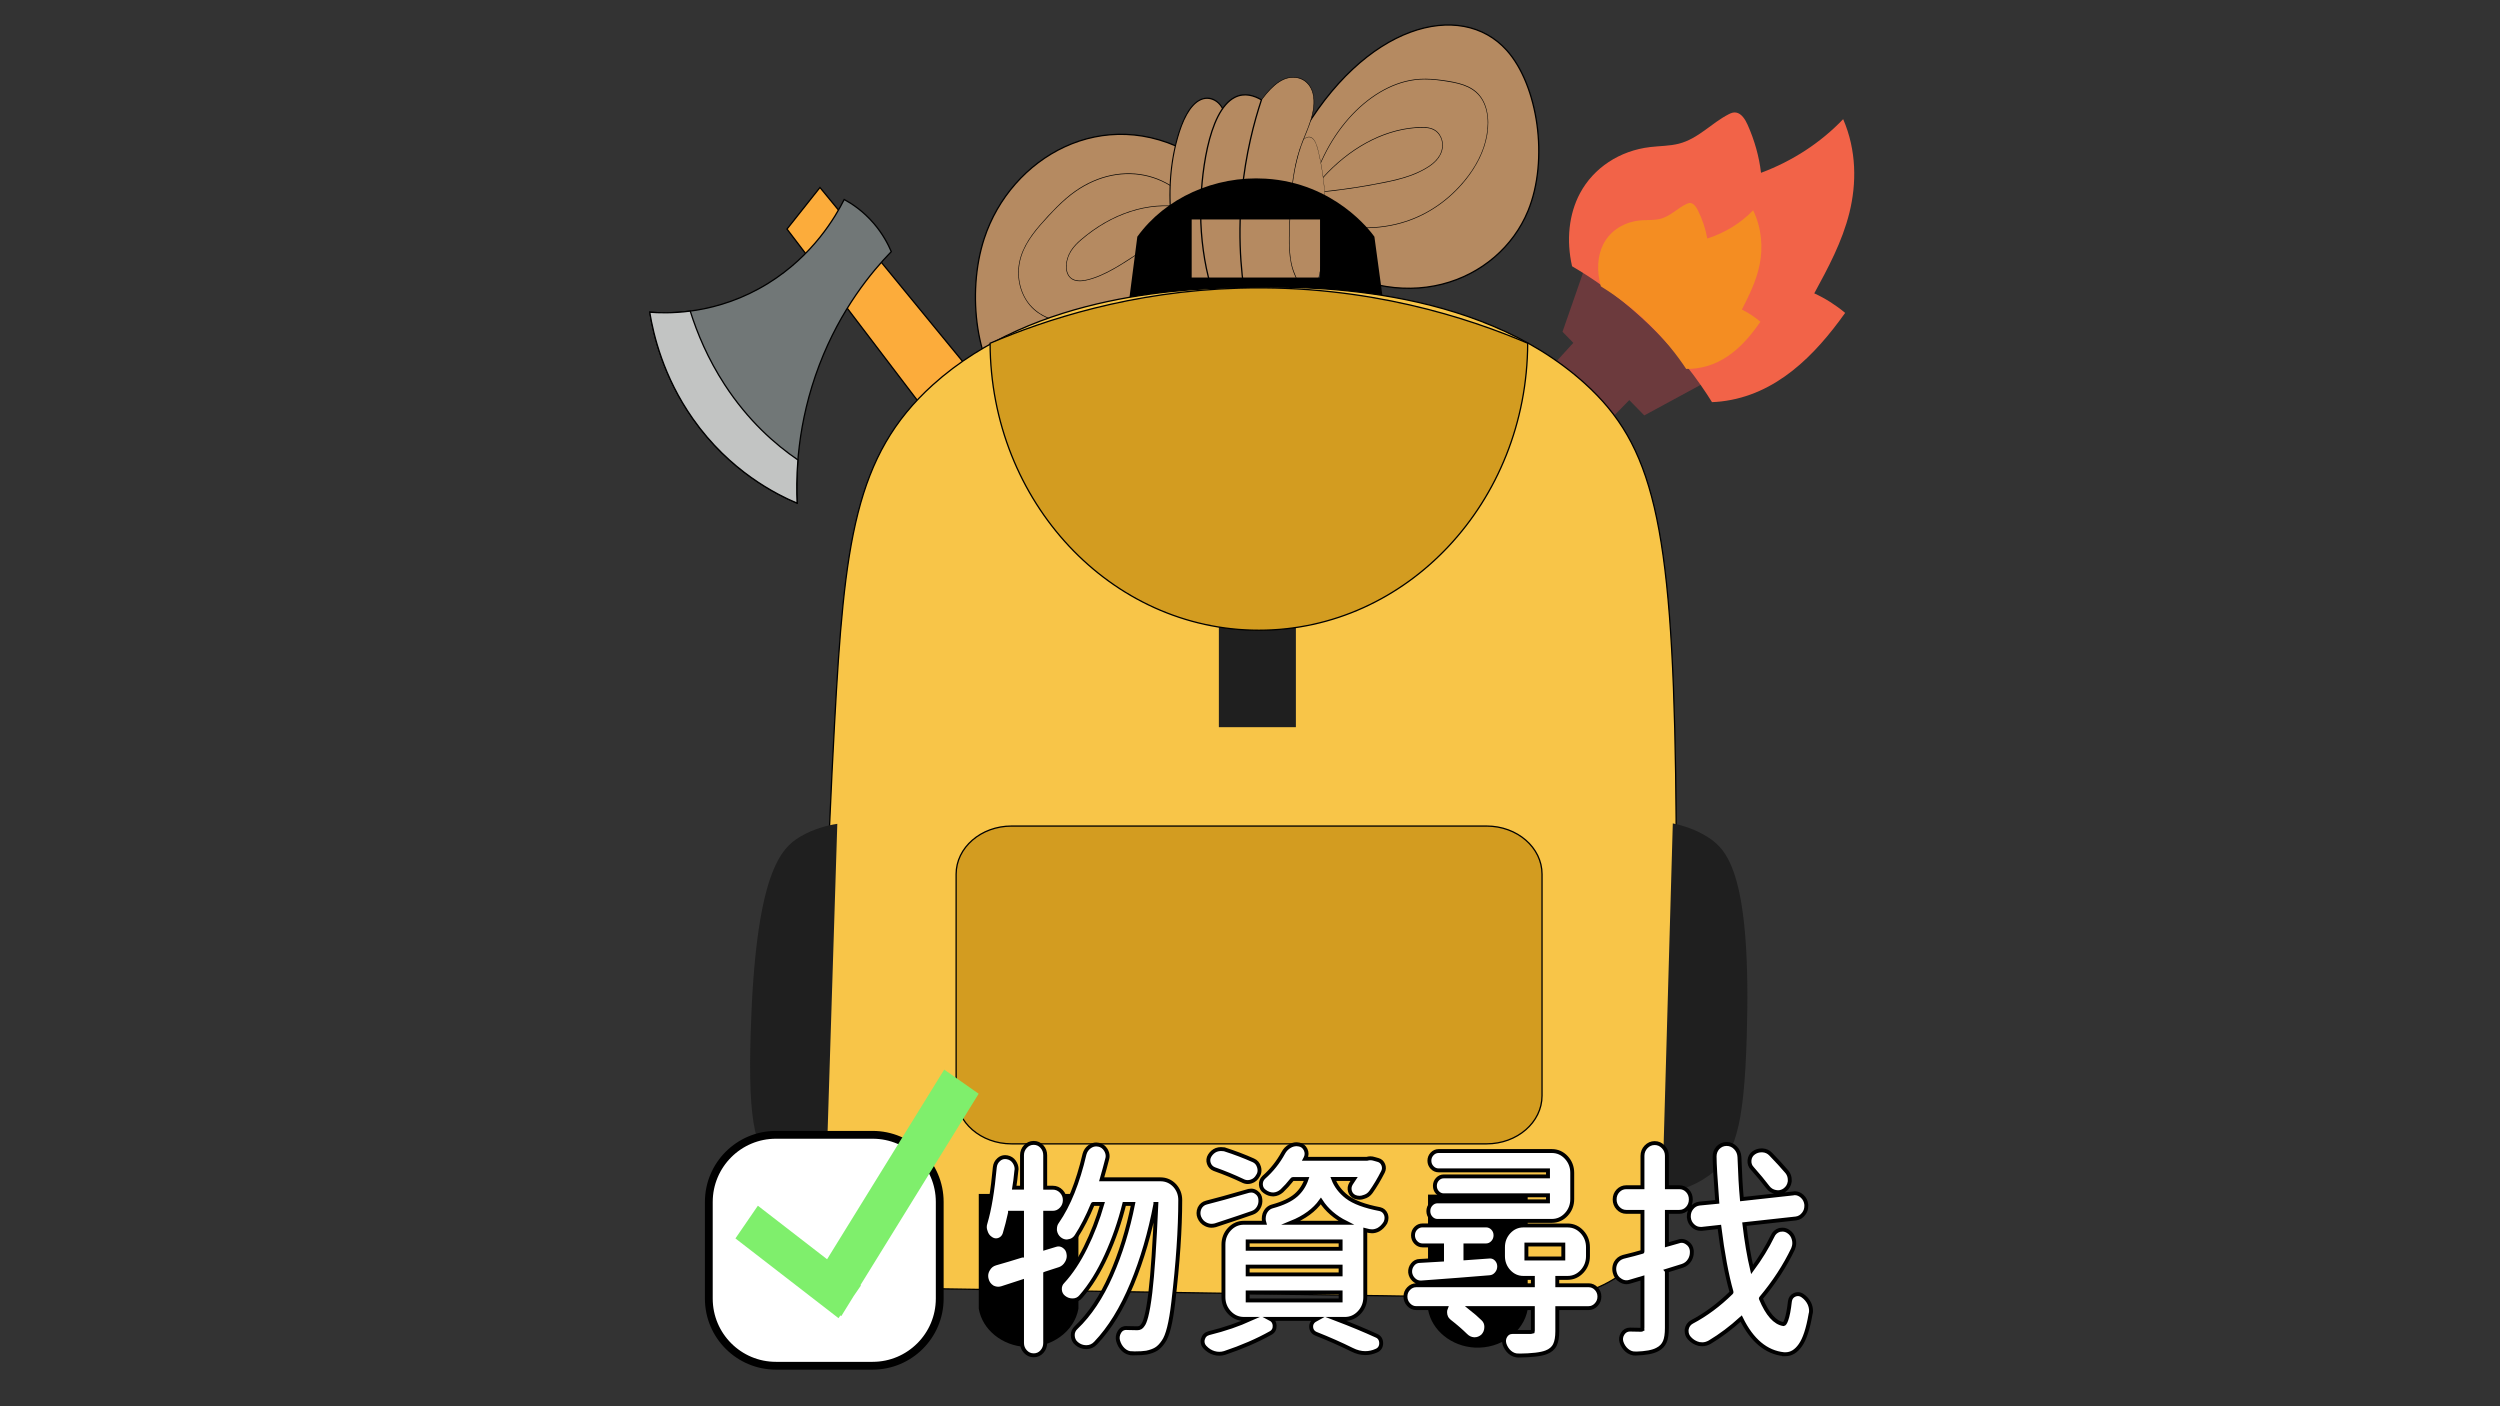 <?xml version="1.0" encoding="utf-8"?>
<!-- Generator: Adobe Illustrator 23.0.5, SVG Export Plug-In . SVG Version: 6.00 Build 0)  -->
<svg version="1.1" id="圖層_1" xmlns="http://www.w3.org/2000/svg" xmlns:xlink="http://www.w3.org/1999/xlink" x="0px" y="0px"
	 viewBox="0 0 1920 1080" style="enable-background:new 0 0 1920 1080;" xml:space="preserve">
<rect x="0" y="0" width="1920" height="1080" fill="#333333" stroke="none"/>
<style type="text/css">
	.st0{fill:#B58A61;stroke:#000000;stroke-miterlimit:10;}
	.st1{fill:#B58A61;}
	.st2{fill:#6C3A3D;}
	.st3{fill:#F26348;}
	.st4{fill:#F48D22;}
	.st5{fill:#FCAC3B;stroke:#000000;stroke-miterlimit:10;}
	.st6{fill:#717777;stroke:#000000;stroke-miterlimit:10;}
	.st7{fill:#C2C4C3;stroke:#000000;stroke-miterlimit:10;}
	.st8{fill:#F8C548;stroke:#000000;stroke-miterlimit:10;}
	.st9{fill:#1F1F1F;}
	.st10{fill:#D39C20;stroke:#000000;stroke-miterlimit:10;}
	.st11{fill:#FFFFFF;stroke:#000000;stroke-width:3;stroke-miterlimit:10;}
	.st12{fill:#FFFFFF;stroke:#000000;stroke-width:6;stroke-miterlimit:10;}
	.st13{fill:#7FEF6C;}
</style>
<g>
	<g>
		<path class="st0" d="M1173.51,161.96c-22.54,54.85-97.22,84.8-169.27,31.65c-2.17-28.95-4.35-57.89-6.53-86.84
			c50.03-88.71,124.39-107.26,159.45-68.13C1181.22,65.5,1189.63,122.73,1173.51,161.96z"/>
		<g>
			<g>
				<path d="M1013.53,127.43c4.51-10.87,10.34-21.04,17.29-30.05c6.65-8.63,14.31-16.2,22.74-22.22
					c8.03-5.74,16.79-10.06,25.85-12.34c4.78-1.2,9.61-1.8,14.44-1.84c6.45-0.04,12.83,0.82,19.16,1.89
					c9.54,1.6,19.95,4.38,25.51,14.25c5.8,10.3,4.73,24.71,0.74,36.24c-4.32,12.51-12.15,23.38-20.81,32.2
					c-8.12,8.28-17.4,14.88-27.24,19.64c-10.29,4.97-21.12,7.86-32.01,8.97c-12.32,1.26-24.62,0.33-36.67-1.79
					c-2.94-0.52-5.87-1.1-8.79-1.75c-0.27-0.06-0.35,0.44-0.08,0.49c12.14,2.67,24.51,4.38,37.01,4.07
					c11.52-0.28,23.11-2.33,34.23-6.72c10.03-3.96,19.63-9.75,28.22-17.27c9.07-7.94,17.36-17.91,23.07-29.45
					c5.56-11.26,8.56-24.92,5.62-37.24c-1.35-5.66-4.11-10.58-8.07-14.04c-3.81-3.33-8.39-5.24-13.04-6.5
					c-5.47-1.48-11.14-2.29-16.75-2.92c-5.87-0.65-11.81-0.85-17.75-0.05c-9.12,1.22-18.08,4.6-26.41,9.54
					c-8.75,5.19-16.83,12.06-23.95,20.08c-7.46,8.41-13.89,18.09-19.05,28.58c-1.29,2.63-2.5,5.3-3.63,8.03
					C1013.03,127.52,1013.41,127.72,1013.53,127.43L1013.53,127.43z"/>
			</g>
		</g>
		<g>
			<g>
				<path d="M1012.17,141.15c4.87-5.84,10.12-11.24,15.7-16.1c5.43-4.74,11.17-8.97,17.15-12.59c5.79-3.51,11.81-6.46,17.97-8.75
					c6.07-2.26,12.27-3.88,18.52-4.79c3.1-0.45,6.21-0.72,9.32-0.81c3.8-0.1,7.77,0.08,11.11,2.19c2.62,1.65,4.6,4.59,5.38,8.01
					c0.86,3.75,0.09,7.8-1.83,11.11c-1.86,3.21-4.55,5.7-7.35,7.65c-3.23,2.25-6.69,4.05-10.18,5.58
					c-6.95,3.07-14.18,4.95-21.4,6.49c-7.88,1.68-15.79,3.12-23.71,4.38c-8.07,1.29-16.15,2.37-24.24,3.25
					c-1.97,0.21-3.93,0.41-5.9,0.6c-0.27,0.03-0.24,0.52,0.03,0.5c8.26-0.8,16.52-1.8,24.76-3.03c8.24-1.22,16.47-2.66,24.68-4.3
					c7.37-1.48,14.75-3.1,21.93-5.81c3.62-1.36,7.18-3,10.62-4.99c3.04-1.76,6-3.76,8.5-6.52c2.41-2.66,4.3-6.06,4.76-9.89
					c0.44-3.62-0.47-7.22-2.31-9.97c-4.33-6.49-12.24-6.05-18.79-5.54c-6.34,0.49-12.67,1.74-18.88,3.66
					c-6.34,1.96-12.55,4.61-18.54,7.88c-6.14,3.34-12.05,7.3-17.67,11.81c-5.75,4.61-11.18,9.77-16.25,15.4
					c-1.26,1.4-2.49,2.82-3.7,4.28C1011.65,141.07,1011.97,141.38,1012.17,141.15L1012.17,141.15z"/>
			</g>
		</g>
		<path class="st0" d="M775.17,305.22c34.98,30.95,109.37-1.06,158.68-104.65c-5.99-27.36-11.99-54.72-17.98-82.08
			c-68.62-39.4-139.6,2.46-159.96,64.62C741.94,225.78,750.15,283.09,775.17,305.22z"/>
		<g>
			<g>
				<path d="M907.78,148.77c-7.53-6.59-16.24-11.24-25.52-13.67c-9.29-2.42-19.08-2.61-28.65-0.65c-9.78,2-19.3,6.23-27.97,12.33
					c-5,3.52-9.66,7.68-14.12,12.12c-4.55,4.53-8.96,9.31-13.2,14.24c-7.83,9.11-15.26,20.08-16.22,33.22
					c-0.88,12.14,3.69,23.8,11.5,31.01c8.26,7.63,19.39,10.64,29.98,10.95c11.09,0.33,22.28-2.45,32.84-7.18
					c10.65-4.77,20.67-11.58,30.02-19.42c9.49-7.95,18.32-16.99,26.74-26.5c2.1-2.37,4.17-4.78,6.22-7.21
					c0.2-0.23-0.12-0.54-0.32-0.31c-8.19,9.71-16.73,19.03-25.88,27.46c-8.87,8.18-18.33,15.54-28.43,21.23
					c-10.26,5.77-21.23,9.82-32.37,11.07c-10.71,1.2-21.88-0.16-31.44-5.41c-4.78-2.63-9.13-6.36-12.35-11.28
					c-2.99-4.57-5.01-10.09-5.81-15.9c-0.85-6.22-0.21-12.65,1.81-18.67c2.03-6.05,5.27-11.47,8.92-16.38
					c3.73-5.02,7.89-9.59,12.07-14.09c4.42-4.77,8.97-9.38,13.83-13.51c8.35-7.1,17.67-12.43,27.48-15.5
					c9.36-2.93,19.08-3.8,28.49-2.46c9.34,1.33,18.32,4.85,26.29,10.37c2.01,1.4,3.95,2.92,5.82,4.56
					C907.71,149.34,908,148.95,907.78,148.77L907.78,148.77z"/>
			</g>
		</g>
		<g>
			<g>
				<path d="M912.61,159.78c-6.46-1.48-13.09-2.12-19.75-1.95c-6.7,0.18-13.42,1.18-20.03,2.94c-6.75,1.8-13.39,4.38-19.8,7.66
					c-6.54,3.35-12.85,7.44-18.81,12.15c-5.74,4.54-12.09,9.76-14.52,17.74c-1.05,3.45-1.44,7.37-0.41,10.76
					c0.96,3.18,3.16,5.36,5.89,6.27c2.82,0.94,5.89,0.69,8.81,0.07c3.66-0.78,7.27-1.98,10.79-3.47
					c7.29-3.06,14.25-7.28,21.09-11.64c7.23-4.62,14.39-9.4,21.49-14.32c7.19-4.99,14.3-10.13,21.35-15.42
					c1.72-1.3,3.44-2.6,5.16-3.91c0.23-0.18,0-0.58-0.23-0.4c-6.9,5.28-13.86,10.41-20.9,15.4c-6.97,4.94-14.02,9.75-21.13,14.4
					c-6.81,4.46-13.66,8.9-20.79,12.55c-3.42,1.75-6.91,3.31-10.47,4.53c-3.29,1.13-6.71,2.13-10.1,2.31
					c-2.88,0.15-5.97-0.36-8.19-2.52c-2.37-2.31-3.17-6.04-2.89-9.68c0.31-3.94,1.72-7.7,3.82-10.89c2.2-3.35,5.03-6.02,7.92-8.48
					c5.79-4.93,11.93-9.26,18.33-12.88c6.21-3.51,12.67-6.37,19.26-8.47c6.52-2.08,13.17-3.42,19.83-3.97
					c6.54-0.53,13.08-0.29,19.5,0.77c1.57,0.26,3.14,0.57,4.69,0.93C912.79,160.33,912.87,159.84,912.61,159.78L912.61,159.78z"/>
			</g>
		</g>
		<g>
			<path class="st1" d="M990.87,120.15c2.51-5.27,5.97-9.76,9.94-12.9c1.44-1.14,3.02-2.13,4.6-2.1c3.67,0.06,5.64,5.25,6.79,9.87
				c7.82,31.61,7.76,67.81-0.18,101.77c-0.91,3.9-1.94,7.81-3.57,11.33c-0.39,0.84-0.88,1.72-1.56,1.99
				c-0.74,0.29-1.44-0.23-2.03-0.75c-12.69-11.23-17.98-33.6-17.38-55.4c0.6-21.8,6.23-43.44,11.8-64.65"/>
			<g>
				<path d="M990.97,120.2c1.94-4.05,4.47-7.75,7.52-10.74c1.46-1.43,3.08-2.89,4.84-3.69c1.76-0.8,3.52-0.55,4.91,0.8
					c1.29,1.26,2.13,3.08,2.78,4.89c0.7,1.94,1.17,3.98,1.65,6.02c1.04,4.47,1.92,9,2.65,13.58c1.45,9.13,2.27,18.43,2.51,27.79
					c0.25,9.54-0.12,19.14-1.07,28.7c-0.96,9.54-2.5,19.03-4.65,28.37c-0.58,2.52-1.19,5.05-1.98,7.51
					c-0.37,1.16-0.78,2.3-1.25,3.41c-0.42,1.02-0.91,2.43-1.79,3.01c-1.05,0.69-2.1-0.52-2.84-1.21c-0.59-0.55-1.16-1.13-1.72-1.73
					c-1.19-1.27-2.29-2.65-3.31-4.11c-4.17-5.93-7-13.11-8.84-20.58c-1.96-7.97-2.84-16.38-2.85-24.8
					c-0.02-10.1,1.19-20.27,2.98-30.26c1.84-10.26,4.33-20.39,6.93-30.46c0.64-2.47,1.29-4.93,1.93-7.39
					c0.04-0.16-0.17-0.19-0.21-0.03c-2.73,10.41-5.46,20.83-7.62,31.4c-2.14,10.46-3.73,21.09-4.13,31.75
					c-0.33,8.75,0.22,17.51,1.89,25.93c1.56,7.86,4.1,15.48,8.03,21.98c1.84,3.04,3.99,5.83,6.45,8.19c1.05,1.01,2.56,2.7,3.91,1.08
					c0.66-0.79,1.07-1.91,1.47-2.88c0.47-1.15,0.89-2.34,1.26-3.53c1.48-4.74,2.49-9.69,3.44-14.57c0.95-4.91,1.75-9.85,2.38-14.8
					c1.25-9.75,1.87-19.57,1.86-29.35c-0.01-9.73-0.64-19.42-1.93-28.95c-0.63-4.64-1.41-9.24-2.36-13.79
					c-0.47-2.27-0.98-4.52-1.54-6.75c-0.49-1.97-1.08-3.93-1.94-5.7c-0.74-1.52-1.72-3-3.1-3.75c-1.45-0.79-3.07-0.52-4.55,0.29
					c-1.69,0.93-3.24,2.33-4.66,3.76c-1.47,1.48-2.82,3.13-4.03,4.9c-1.21,1.76-2.29,3.65-3.23,5.62
					C990.71,120.24,990.9,120.34,990.97,120.2L990.97,120.2z"/>
			</g>
		</g>
		<g>
			<path class="st1" d="M939.89,85.46c-3.13-8.34-11.07-12.21-18.05-8.82c-7.44,3.62-12.53,13.74-15.82,23.66
				c-12.46,37.57-7.75,79.43,2.41,114.88c3.82,13.33,8.56,26.51,16.47,35.53c3.8,4.33,9.33,7.6,14.1,3.92
				c6.06-4.67,6.15-16.16,5.47-25.07c-2.44-31.85-2.67-64.35-0.67-96.94c1.02-16.7,2.48-34.55-3.14-48.43"/>
			<g>
				<path d="M940.29,85.27c-1.88-4.91-5.47-8.64-9.97-9.91c-4.45-1.26-9.05,0.31-12.8,3.69c-4.15,3.74-7.13,9.12-9.43,14.54
					c-2.6,6.13-4.5,12.69-6,19.25c-3.18,13.87-4.29,28.19-3.9,42.29c0.4,14.21,2.31,28.23,5.22,41.85
					c1.43,6.68,3.11,13.27,5.01,19.77c1.85,6.33,3.91,12.58,6.52,18.5c2.49,5.66,5.52,11.02,9.35,15.49
					c3.22,3.76,8.06,7.44,12.98,5.45c4.53-1.84,6.67-7.45,7.43-12.55c0.92-6.21,0.3-12.4-0.13-18.53
					c-1.08-15.36-1.64-30.8-1.69-46.28c-0.05-15.59,0.41-31.22,1.38-46.85c0.81-13.15,1.97-26.79-0.68-39.52
					c-0.61-2.92-1.44-5.75-2.52-8.45c-0.23-0.56-1.03-0.19-0.8,0.38c4.55,11.34,4.4,24.65,3.77,37.23
					c-0.35,7.02-0.86,14.03-1.2,21.04c-0.36,7.52-0.59,15.05-0.71,22.56c-0.24,14.98-0.01,29.93,0.71,44.82
					c0.35,7.23,0.94,14.41,1.36,21.63c0.32,5.49,0.39,11.55-1.53,16.83c-0.89,2.44-2.29,4.65-4.27,6c-2.27,1.56-4.9,1.46-7.2,0.47
					c-4.81-2.08-8.38-7.17-11.24-11.94c-6.29-10.51-9.97-23.16-13.15-35.52c-3.36-13.03-5.84-26.46-7.04-40.16
					c-1.2-13.62-1.13-27.52,0.76-41.26c0.94-6.82,2.33-13.59,4.21-20.2c1.76-6.17,3.89-12.34,6.99-17.84
					c2.68-4.77,6.28-9.32,10.92-11.26c4.43-1.85,9.27-0.68,12.76,2.58c1.77,1.66,3.16,3.82,4.1,6.26
					C939.7,86.22,940.51,85.85,940.29,85.27L940.29,85.27z"/>
			</g>
		</g>
		<g>
			<path class="st1" d="M961.26,87.8c6.7-10.3,13.82-21.01,22.98-26.07s20.9-2.11,24.02,9.71c1.67,6.35,0.58,13.88-1.49,20.59
				c-2.07,6.71-5.07,12.91-7.44,19.46c-6.97,19.29-8.16,40.66-8.95,61.3c-0.5,12.93-0.77,26.53,3.62,37.26
				c1.19,2.9,2.73,5.66,2.94,9.1c0.42,6.8-4.51,12.86-9.33,15.67c-5.98,3.48-12.48,4.18-18.56,3.07c-4.78-0.87-9.58-3.01-12.53-7.92
				c-1.81-3.02-2.79-6.86-3.74-10.64c-2.87-11.45-5.77-23.06-6.3-35.48c-0.36-8.67,0.44-17.52,1.32-26.32
				c1.55-15.59,3.33-31.17,5.34-46.74c1.17-9.06,3.08-19.45,9.05-24.27"/>
			<g>
				<path d="M961.42,87.96c3.58-5.5,7.19-11.01,11.35-15.94c3.83-4.54,8.32-8.83,13.44-10.98c4.27-1.8,9.04-1.97,13.16-0.19
					c4.26,1.84,7.47,5.79,8.77,10.95c1.7,6.78,0.31,14.4-1.85,21.08c-2.37,7.33-5.77,14.18-8.16,21.5
					c-4.84,14.77-6.51,30.47-7.37,45.92c-0.41,7.3-0.75,14.62-0.83,21.91c-0.07,6.69,0.18,13.44,1.49,19.88
					c0.65,3.15,1.57,6.18,2.81,9.04c1.27,2.95,2.68,5.92,2.53,9.43c-0.31,6.92-5.66,12.33-10.77,14.86
					c-5.61,2.78-11.78,3.28-17.56,2.08c-2.74-0.57-5.43-1.57-7.76-3.3c-2.47-1.84-4.29-4.46-5.5-7.6c-1.24-3.2-2-6.68-2.84-10.06
					c-0.86-3.45-1.71-6.91-2.47-10.4c-1.57-7.17-2.79-14.5-3.13-21.99c-0.36-7.92,0.26-15.92,1.03-23.87
					c0.78-8.12,1.65-16.23,2.57-24.34c0.91-8.08,1.89-16.16,2.92-24.23c0.79-6.2,1.69-12.67,4.26-18.36
					c1.18-2.59,2.74-4.92,4.81-6.62c0.23-0.19,0-0.59-0.23-0.4c-4.26,3.5-6.33,9.47-7.58,15.1c-0.72,3.25-1.2,6.55-1.62,9.86
					c-0.54,4.18-1.06,8.36-1.56,12.55c-1.01,8.36-1.95,16.74-2.83,25.11c-0.86,8.16-1.78,16.34-2.14,24.53
					c-0.35,7.92,0.07,15.72,1.31,23.41c1.18,7.35,2.94,14.51,4.73,21.64c0.85,3.37,1.64,6.82,3.08,9.88
					c1.31,2.8,3.22,5.04,5.56,6.63c4.7,3.19,10.76,4,16.25,3.41c5.62-0.6,11.55-2.97,15.71-7.91c1.91-2.27,3.46-5.1,4-8.22
					c0.58-3.34-0.22-6.4-1.44-9.28c-1.26-2.98-2.47-5.89-3.27-9.12c-0.83-3.38-1.32-6.88-1.6-10.4c-0.57-7.09-0.32-14.28-0.05-21.43
					c0.63-16.18,1.49-32.58,5.31-48.44c0.96-3.98,2.11-7.91,3.48-11.75c1.34-3.75,2.89-7.38,4.37-11.06
					c2.72-6.75,5.17-13.79,5.47-21.2c0.25-5.97-1.14-11.92-4.87-15.86c-3.13-3.31-7.43-4.79-11.71-4.66
					c-10.83,0.31-19.51,10.87-26.09,20.31c-1.88,2.69-3.69,5.46-5.49,8.23C960.93,87.91,961.25,88.22,961.42,87.96L961.42,87.96z"/>
			</g>
		</g>
		<path class="st0" d="M957.99,237.49c-2.57,3.38-6.12,6.93-10.12,7.12c-14.56,0.7-25.64-43.49-25.77-80.74
			c-0.1-26.81,5.37-78.43,26.19-89.1c7.56-3.87,15.05-1.28,20.49,1.91c-5.59,16.89-12.12,41.35-15,71.25
			C949.99,187.27,954.21,218.57,957.99,237.49z"/>
	</g>
</g>
<g>
	<g>
		<path class="st2" d="M1262.8,319.04c-20.93-21.41-41.86-42.82-62.79-64.24c5.59-16.07,11.18-32.14,16.77-48.21
			c12.25,5.85,30.56,16.16,49.49,33.41c22.46,20.48,35.53,41.41,42.39,54.17C1293.37,302.46,1278.09,310.75,1262.8,319.04z"/>
		<g>
			<g>
				<path class="st3" d="M1417.08,240.3c-7.27-6.07-15.31-11.16-23.72-15.01c10.68-19.67,21.43-39.54,26.99-61.94
					c5.56-22.4,5.57-47.86-4.8-71.84c-17.31,18.09-38.83,32.15-63.09,41.21c-1.43-12.34-4.92-24.87-10.3-36.9
					c-1.8-4.04-4.68-8.7-8.88-9.39c-2.11-0.35-3.98,0.46-5.68,1.33c-13.28,6.82-23.27,18.73-38.18,22.58
					c-7.03,1.82-14.77,1.72-22.17,2.61c-23.4,2.79-43.34,15.93-53.79,35.44c-8.58,16.02-10.66,36.15-6.11,56.1
					c14.19,8.29,33.29,21.04,53.52,39.61c27.37,25.12,44.55,49.63,53.94,64.74c2.37-0.08,4.71-0.25,7.02-0.52
					C1364.28,303.41,1394.03,272.68,1417.08,240.3z"/>
			</g>
			<g>
				<path class="st4" d="M1351.98,247.11c-4.4-3.72-9.22-6.9-14.2-9.38c5.56-10.98,11.16-22.07,13.67-34.77
					c2.51-12.71,1.71-27.36-5.05-41.47c-9.45,9.86-21.47,17.26-35.22,21.71c-1.21-7.15-3.64-14.46-7.13-21.55
					c-1.17-2.38-2.99-5.15-5.44-5.68c-1.23-0.26-2.29,0.14-3.24,0.59c-7.47,3.5-12.88,10.03-21.39,11.78
					c-4.02,0.82-8.5,0.53-12.75,0.8c-13.46,0.86-24.59,7.79-30.02,18.68c-4.46,8.94-5.03,20.46-1.76,32.08
					c8.48,5.22,19.94,13.15,32.25,24.48c16.64,15.32,27.36,29.96,33.28,38.94c1.37,0.03,2.72,0,4.05-0.08
					C1323.41,281.74,1339.67,265.01,1351.98,247.11z"/>
			</g>
		</g>
		<path class="st2" d="M1023.69,539.79l-36.29-34.19c74.74-81.98,149.49-163.96,224.24-245.94c14.96,14.09,29.91,28.18,44.87,42.27
			C1178.9,381.21,1101.29,460.5,1023.69,539.79z"/>
	</g>
</g>
<g>
	<g>
		<path class="st5" d="M882.72,541.66L604.41,175.92c8.44-10.64,16.88-21.28,25.32-31.92l232.53,283.54
			c21.29,22.8,42.58,45.6,63.87,68.39c3.31,3.55,4.61,8.65,3.42,13.45c-1.86,7.47-6.05,18.15-15.62,26.92
			c-5.49,5.03-11.24,8.05-16.12,9.88C892.39,548.21,886.32,546.39,882.72,541.66z"/>
		<path class="st6" d="M684.51,193.24c-14.86,15.31-38.86,43.98-55.29,87.12c-17.01,44.64-18.02,84.04-17.05,106.05
			c-15.99-6.76-51.77-24.55-80.1-64.93c-22.63-32.26-30.21-64.27-33.07-81.71c13.88,1.08,51.77,2.1,90.95-22.18
			c34.63-21.46,51.77-51.22,58.39-64.39c5.84,3.17,14.53,8.82,22.74,18.4C677.91,179.56,682.04,187.48,684.51,193.24z"/>
		<path class="st7" d="M612.79,353.23c-17.41-11.86-38.25-30.17-56.23-57.8c-12.87-19.78-21.11-39.46-26.46-56.51
			c-13.83,1.81-24.88,1.35-31.1,0.86c2.87,17.44,10.44,49.45,33.07,81.71c28.32,40.38,64.1,58.17,80.1,64.93
			C611.79,377.78,611.72,366.47,612.79,353.23z"/>
	</g>
</g>
<g>
	<g>
		<path d="M1055.54,181.78c-2.78-3.9-30.5-41.33-83.5-44.56c-39.18-2.39-77.13,14.83-98.58,44.56c-2.71,20.93-5.41,41.86-8.12,62.79
			c66.11-1.02,132.21-2.02,198.32-3.04C1060.95,221.62,1058.25,201.7,1055.54,181.78z M1013.79,213.12h-98.58v-44.56h98.58V213.12z"
			/>
		<path class="st8" d="M1184.35,997.09c-154.22-2.43-308.44-4.86-462.67-7.29c-50.79-0.8-91.44-37.09-91.2-81.45
			c0.72-136.85,5.18-255.56,10.45-352.42c7.56-139.01,15.37-206.08,75.38-260.27c79.52-71.81,198.39-74.11,241.23-74.94
			c40.31-0.78,174.48-3.38,259.78,73.93c51.88,47.02,66.69,106.17,69.58,299.77c1.32,88.01,0.11,198.23-8.16,326.22
			C1275.94,964.12,1234.22,997.87,1184.35,997.09z"/>
		<path d="M828.23,1005.07c-3.1,17.72-21.1,30.38-40.59,29.37c-17.9-0.92-33.18-13.16-35.95-29.37c0-29.37,0-58.74,0-88.11h76.54
			L828.23,1005.07L828.23,1005.07z"/>
		<path d="M1173.26,1005.58c-3.1,17.72-21.1,30.38-40.59,29.37c-17.9-0.92-33.18-13.16-35.95-29.37c0-29.37,0-58.74,0-88.11h76.54
			L1173.26,1005.58L1173.26,1005.58z"/>
		<path class="st9" d="M634.08,917.25c-10.02-2.14-23.4-6.41-35.05-15.8c-18.94-15.28-24.69-37.11-22.51-108.52
			c3.73-122.53,23.19-141.58,38.07-150.38c10.43-6.16,21.01-8.69,28.46-9.85C640.07,727.55,637.08,822.4,634.08,917.25z"/>
		<path class="st9" d="M1276.59,916.96c10.13-1.67,23.75-5.33,35.95-14.18c19.83-14.39,26.88-35.93,28.99-107.35
			c3.63-122.53-14.66-142.45-28.99-151.91c-10.05-6.63-20.46-9.63-27.83-11.14C1282,727.25,1279.29,822.1,1276.59,916.96z"/>
		<path class="st10" d="M1141.69,878.48H776.88c-23.52,0-42.58-16.55-42.58-36.96V671.37c0-20.41,19.07-36.96,42.58-36.96h364.82
			c23.52,0,42.58,16.55,42.58,36.96v170.15C1184.27,861.93,1165.21,878.48,1141.69,878.48z"/>
		<rect x="936.09" y="452.13" class="st9" width="59.15" height="106.34"/>
		<path class="st10" d="M760.39,263.61c0.37,121.79,92.65,220.41,206.44,220.41s206.07-98.61,206.44-220.41
			c-44.95-19.17-122.73-45.18-221.42-42.33C868.63,223.68,802.42,245.66,760.39,263.61z"/>
	</g>
</g>
<g>
	<g>
		<path class="st11" d="M793.9,1040.88c-2.51,0-4.67-0.96-6.41-2.84c-1.71-1.84-2.57-4.07-2.57-6.61v-47.2l-15.44,5.03
			c-0.94,0.29-1.88,0.44-2.82,0.44c-1.46,0-2.92-0.35-4.34-1.05l-0.1-0.05l-0.09-0.06c-2.22-1.4-3.67-3.4-4.32-5.94
			c-0.25-0.93-0.38-1.84-0.38-2.7c0-1.71,0.46-3.36,1.38-4.91c1.27-2.34,3.21-3.92,5.73-4.64c6.38-1.81,13.23-3.85,20.37-6.09
			l0.01,0c0-0.03,0-0.08,0-0.12v-32.74l-9.21,0c0,0.02-0.01,0.04-0.01,0.06c-1.27,5.85-2.66,11.26-4.14,16.15
			c-0.73,2.2-2.2,3.75-4.28,4.52c-0.76,0.28-1.54,0.43-2.31,0.43c-1.37,0-2.72-0.45-4-1.34c-1.9-1.23-3.22-2.99-3.89-5.22
			c-0.49-1.22-0.74-2.41-0.74-3.54c0-1.12,0.2-2.26,0.58-3.37c3.06-10.25,5.46-24.66,7.12-42.75c0.27-2.36,1.29-4.3,3.03-5.82
			c1.43-1.25,3.06-1.88,4.87-1.88c0.5,0,1.01,0.05,1.53,0.15c2.3,0.44,4.12,1.59,5.42,3.44c1.23,1.76,1.86,3.65,1.86,5.64
			c0,0.36-0.06,0.77-0.18,1.33c-0.5,5.1-1.04,9.45-1.63,12.94h5.97v-24.95c0-2.54,0.87-4.77,2.57-6.61
			c1.75-1.89,3.91-2.84,6.41-2.84c2.52,0,4.66,0.97,6.36,2.87c1.64,1.84,2.47,4.06,2.47,6.59v24.95l5.85,0
			c2.54,0,4.74,0.95,6.54,2.82c1.78,1.85,2.68,4.11,2.68,6.73c0,2.6-0.89,4.88-2.65,6.78c-1.8,1.94-4.01,2.93-6.57,2.93h-5.85v27.14
			l7.94-2.41c0.72-0.24,1.51-0.38,2.28-0.38c1.48,0,2.91,0.48,4.24,1.42c1.96,1.39,3.11,3.28,3.41,5.62
			c0.12,0.57,0.18,1.14,0.18,1.69c0,1.95-0.52,3.79-1.55,5.46c-1.25,2.16-3.02,3.71-5.23,4.55c-2.82,0.94-6.53,2.14-11.1,3.6
			c-0.09,0.03-0.14,0.05-0.18,0.07c0,0.01,0,53.27,0,53.27c0,2.53-0.83,4.74-2.47,6.58C798.56,1039.91,796.42,1040.88,793.9,1040.88
			z M869.52,1039.35c-2.62,0-4.97-0.99-6.97-2.94c-1.88-1.83-3.2-4.14-3.91-6.85c-0.55-2.24-0.22-4.42,0.99-6.51
			c1.5-2.61,3.65-3.16,5.19-3.16c0.26,0,0.52,0.02,0.8,0.05c2.23,0.11,4.87,0.16,7.84,0.16c1.82,0,3.13-0.73,4.12-2.29l0.06-0.1
			l0.08-0.09c1.48-1.8,3.68-7.61,5.76-24.99c1.71-14.22,3.25-37.1,4.6-68.01h-0.72c0,0.02-0.01,0.04-0.01,0.06
			c-4.09,21.84-10.1,42.45-17.86,61.25c-7.81,18.9-17.24,34.22-28.04,45.53c-1.94,2.09-4.36,3.16-7.18,3.16
			c-2.72,0-5.18-0.89-7.32-2.66c-2.01-1.59-3.08-3.89-3.08-6.63c0-2.27,0.91-4.25,2.69-5.88c10.3-9.8,19.29-23.27,26.69-40.01
			c7.33-16.6,13.04-35.04,16.97-54.82h-6.76c-3.38,13.67-7.99,26.94-13.71,39.5c-5.76,12.66-12.34,23.26-19.55,31.51
			c-1.56,1.97-3.79,3.06-6.37,3.06h-0.16c-2.44,0-4.66-0.77-6.58-2.3c-1.89-1.45-2.98-3.52-3.11-5.95
			c-0.14-2.45,0.64-4.53,2.32-6.19c6.27-6.77,12.16-15.65,17.44-26.33c5.16-10.44,9.48-21.64,12.85-33.3h-7.05
			c-0.12,0-0.19,0.02-0.2,0.03c0,0-0.07,0.05-0.15,0.26c-3.9,9.45-8.14,17.72-12.58,24.57c-1.47,2.17-3.47,3.42-5.95,3.75
			c-0.45,0.14-0.92,0.21-1.38,0.21c-2.05,0-3.96-0.73-5.68-2.16c-1.85-1.57-2.98-3.63-3.37-6.15l-0.02-0.15v-1.17
			c0-2.13,0.61-4.02,1.82-5.61c8.77-12.65,15.8-30.1,20.85-51.79c0.66-2.43,1.97-4.34,3.92-5.75c1.6-1.15,3.31-1.73,5.1-1.73
			c0.56,0,1.15,0.07,1.83,0.21c2.3,0.44,4.18,1.77,5.53,3.96c0.94,1.59,1.4,3.19,1.4,4.78c0,0.77-0.13,1.57-0.4,2.45
			c-1.09,4.29-2.51,9.49-4.19,15.38h45.15c4.33,0,8.04,1.64,11.05,4.88c2.76,3.11,4.15,6.81,4.15,11.02
			c0,22.11-1.8,48.53-5.35,78.54c-1.84,15.86-4.32,25.76-7.59,30.26c-1.83,2.71-3.71,4.62-5.71,5.8c-1.9,1.12-4.35,2-7.28,2.61
			c-2.31,0.38-5.29,0.55-9.2,0.55H869.52z"/>
		<path class="st11" d="M936.42,1039.69c-1.34,0-2.69-0.2-4.02-0.59c-2.64-0.78-5.01-2.28-7.03-4.46c-1.19-1.28-1.79-2.76-1.79-4.41
			c0-0.64,0.07-1.2,0.23-1.72c0.61-2.38,2.18-3.98,4.55-4.62c12.51-3.12,23.22-6.79,31.86-10.89c0.07-0.03,0.14-0.06,0.21-0.09
			h-5.16c-4.33,0-8.07-1.67-11.13-4.96c-3.01-3.25-4.54-7.21-4.54-11.78v-40.34c0-4.57,1.53-8.53,4.54-11.78
			c3.05-3.29,6.79-4.96,11.13-4.96H971c-0.31-1-0.46-2.03-0.46-3.08c0-1.21,0.19-2.44,0.56-3.64l0.04-0.12
			c1.17-3.08,3.33-5.09,6.26-5.81c7.89-2.16,13.93-5.03,17.92-8.54c3.71-3.27,6.45-7.45,8.15-12.43h-10.36
			c-0.33,0-0.58,0.08-0.87,0.5l-0.07,0.1c-2.46,3.12-5.06,5.99-7.73,8.52c-1.97,1.71-4.12,2.61-6.44,2.75l-0.12,0
			c-2.3,0-4.49-0.75-6.49-2.23c-1.85-1.24-2.9-3.05-3.04-5.23c-0.14-2.15,0.61-4.1,2.17-5.63l0.08-0.07
			c6.07-5.35,11.1-11.67,14.95-18.77c1.22-2.25,2.91-3.99,5.01-5.19c1.65-0.96,3.42-1.45,5.23-1.45c0.53,0,1.11,0.07,1.76,0.2
			c2.31,0.34,4.09,1.68,5.15,3.9c1.05,2.2,1.01,4.5-0.12,6.63l-0.24,0.45h47.49l0.44-0.11c0.74-0.18,1.49-0.28,2.23-0.28
			c0.99,0,1.99,0.16,2.97,0.49l2.9,0.82c1.83,0.49,3.22,1.75,3.98,3.63c0.74,1.83,0.66,3.72-0.23,5.47
			c-2.97,5.83-6.09,11.05-9.26,15.51c-1.42,1.95-3.29,3.22-5.57,3.8c-1.03,0.4-2.08,0.6-3.12,0.6c-1.17,0-2.35-0.21-3.5-0.63
			c-2.01-0.83-3.33-2.33-3.92-4.39c-0.57-2-0.28-4.02,0.85-5.84l0.07-0.11c0.72-1.01,1.49-2.16,2.32-3.45h-16.04
			c2.02,5.3,5.54,9.9,10.45,13.71c5.27,4.08,13.81,7.26,25.38,9.45c2.18,0.5,3.76,1.92,4.63,4.11l0.03,0.08l0.02,0.08
			c0.27,0.87,0.4,1.69,0.4,2.45c0,1.19-0.27,2.38-0.81,3.55l-0.05,0.11l-0.06,0.1c-1.43,2.31-3.2,4.08-5.26,5.26l-0.1,0.05
			c-1.63,0.81-3.25,1.23-4.82,1.23c-0.75,0-1.51-0.07-2.24-0.2l-0.12-0.03l-2.86-0.71v51.48c0,4.57-1.53,8.53-4.54,11.78
			c-3.05,3.29-6.79,4.96-11.13,4.96H1026c11.57,4.41,22.08,8.77,31.23,12.96c2.26,0.97,3.52,3.01,3.52,5.72
			c0,2.73-1.34,4.77-3.76,5.75c-2.69,1.21-5.56,1.84-8.45,1.84c-3.34,0-6.76-0.87-10.17-2.59c-8.28-4.13-17.63-8.27-27.79-12.3
			c-2.35-1.02-3.62-2.99-3.62-5.59c0-1.33,0.45-3.23,2.6-4.7c0.61-0.41,1.22-0.77,1.83-1.1h-35.65c1.37,0.71,3,2.19,3.18,5.16
			c0.15,2.44-0.87,4.42-2.88,5.58c-10.35,5.81-22.3,11-35.55,15.42C939.11,1039.49,937.75,1039.69,936.42,1039.69z M1029.59,998.74
			v-6.17l-71.38,0v6.17L1029.59,998.74z M1029.59,978.74v-6l-71.38,0v6L1029.59,978.74z M1029.59,959.08v-5.66l-71.38,0v5.66
			L1029.59,959.08z M1033.74,939.08c-8.35-4.18-14.82-9.78-19.31-16.72c-4.98,7-12.62,12.59-22.81,16.72H1033.74z M930.45,941.39
			c-1.46,0-2.92-0.35-4.34-1.05c-2.32-1.11-4.02-2.94-5.05-5.44c-0.42-1.04-0.62-2.15-0.62-3.3c0-1.17,0.26-2.39,0.78-3.64
			l0.06-0.12c1.1-2.23,2.86-3.67,5.23-4.27c6.78-1.69,17.7-4.7,32.45-8.97l0.14-0.03c0.68-0.14,1.27-0.21,1.83-0.21
			c1.48,0,2.83,0.47,4.01,1.4c1.81,1.24,2.85,3.08,3.01,5.33c0.24,2.21-0.18,4.31-1.27,6.24c-1.14,2.02-2.8,3.41-4.95,4.14
			c-4.36,1.57-13.62,4.68-28.28,9.5l-0.1,0.03C932.33,941.25,931.36,941.39,930.45,941.39z M958.25,907.83
			c-1.38,0-2.76-0.37-4.09-1.09c-6.42-3.07-13.69-6.07-21.55-8.86c-2.06-0.79-3.5-2.29-4.21-4.37c-0.72-2.08-0.49-4.16,0.66-6.02
			c1.27-2.05,2.96-3.52,5.03-4.36c1.23-0.44,2.41-0.65,3.58-0.65c0.82,0,1.66,0.06,2.5,0.19l0.16,0.02l0.15,0.05
			c7.78,2.5,15.2,5.32,22.04,8.38c2.17,0.88,3.72,2.69,4.41,5.2c0.25,0.81,0.39,1.69,0.39,2.56c0,1.5-0.41,2.87-1.23,4.08
			c-1.19,2.23-2.94,3.72-5.19,4.43C959.97,907.69,959.08,907.83,958.25,907.83z"/>
		<path class="st11" d="M1166.18,1041.05c-2.47,0-4.71-0.85-6.65-2.52c-1.84-1.59-3.2-3.65-4.04-6.12
			c-0.71-2.31-0.49-4.42,0.65-6.33c1.2-2.02,3.04-3.1,5.33-3.1h14.21c0.86-0.08,1.28-0.2,1.47-0.27c0.03-0.12,0.07-0.37,0.07-0.78
			v-17.32l-47.85,0c3.57,2.81,6.74,5.58,9.48,8.27c1.73,1.58,2.64,3.68,2.64,6.17c0,2.8-0.94,5.16-2.78,7.01l-0.06,0.06l-0.06,0.05
			c-1.83,1.55-3.85,2.34-6,2.34h-0.53l-0.06,0c-2.38-0.14-4.5-1.14-6.32-2.96c-3.59-3.54-7.81-7.19-12.53-10.85
			c-2.19-1.77-3.29-4.12-3.29-7c0-1.1,0.19-2.13,0.58-3.08h-22.77c-2.25,0-4.22-0.9-5.86-2.67c-1.6-1.73-2.42-3.82-2.42-6.19
			c0-2.39,0.82-4.46,2.45-6.13c1.65-1.7,3.61-2.56,5.84-2.56h89.56v-5.66l-7.27,0c-4.33,0-8.08-1.67-11.13-4.96
			c-3.01-3.25-4.54-7.21-4.54-11.78v-6.78c0-4.57,1.53-8.53,4.54-11.78c3.05-3.29,6.79-4.96,11.13-4.96h33.92
			c4.33,0,8.08,1.67,11.13,4.96c3.01,3.25,4.54,7.21,4.54,11.78v6.78c0,4.57-1.53,8.53-4.54,11.78c-3.05,3.29-6.79,4.96-11.13,4.96
			h-7.89v5.66l24.07,0c2.23,0,4.19,0.86,5.83,2.56c1.62,1.68,2.45,3.74,2.45,6.14c0,2.38-0.81,4.46-2.42,6.19
			c-1.64,1.77-3.62,2.67-5.86,2.67h-24.07v17.83c0,4.4-0.58,7.76-1.76,10.26c-1.27,2.68-3.55,4.65-6.76,5.85
			c-4.01,1.56-10.91,2.38-21.09,2.5h-0.01H1166.18z M1195.99,1004.14L1195.99,1004.14z M1200.62,966.54V955.8l-28.35,0v10.74
			L1200.62,966.54z M1091.02,984.96c-1.93,0-3.68-0.73-5.21-2.17c-1.6-1.51-2.54-3.37-2.81-5.53l-0.01-0.12
			c-0.14-2.18,0.48-4.18,1.83-5.92c1.42-1.84,3.32-2.81,5.51-2.81c6.8-0.33,12.61-0.66,17.16-0.99v-10.94l-14.96,0
			c-2.01,0-3.82-0.81-5.24-2.34c-1.39-1.5-2.1-3.33-2.1-5.43c0-2.11,0.72-3.92,2.14-5.38c1.43-1.47,3.18-2.21,5.2-2.21h48.68
			c2.02,0,3.77,0.74,5.2,2.21c1.42,1.46,2.14,3.27,2.14,5.38c0,2.09-0.71,3.92-2.1,5.43c-1.42,1.53-3.23,2.34-5.24,2.34h-15.75v9.88
			c8.63-0.55,14.81-1,18.39-1.33c0.22-0.02,0.39-0.02,0.57-0.02c1.85,0,3.52,0.75,4.85,2.18c1.4,1.51,2.11,3.34,2.11,5.43
			c0,2.06-0.69,3.92-2.04,5.53c-1.4,1.67-3.14,2.59-5.15,2.74c-14.63,1.23-32.33,2.6-52.62,4.07
			C1091.38,984.96,1091.2,984.96,1091.02,984.96z M1103.99,937.66c-1.91,0-3.64-0.78-5-2.25c-1.34-1.45-2.02-3.21-2.02-5.26
			c0-2.04,0.68-3.81,2.03-5.26c1.37-1.47,3.09-2.25,5-2.25h84.85V918l-80.14,0c-1.8,0-3.45-0.75-4.76-2.17
			c-1.29-1.39-1.95-3.11-1.95-5.09c0-1.98,0.66-3.69,1.95-5.09c1.31-1.42,2.96-2.17,4.77-2.17h80.14v-4.64l-84.06,0
			c-1.91,0-3.64-0.78-5-2.25c-1.34-1.44-2.02-3.18-2.02-5.17c0-1.98,0.68-3.72,2.03-5.17c1.37-1.47,3.09-2.25,5-2.25h87
			c4.33,0,8.07,1.67,11.13,4.96c3.01,3.25,4.54,7.21,4.54,11.78v20.17c0,4.57-1.53,8.53-4.54,11.78c-3.05,3.29-6.8,4.96-11.13,4.96
			H1103.99z"/>
		<path class="st11" d="M1370.08,1040.03l-0.1-0.01c-13.53-1.4-24.54-10.61-32.74-27.37c-7.78,7.08-15.88,13.16-24.13,18.11
			c-1.9,1.09-3.82,1.64-5.74,1.64c-0.83,0-1.64-0.07-2.39-0.2l-0.11-0.02c-2.79-0.66-5.25-2.11-7.29-4.32
			c-1.5-1.62-2.26-3.5-2.26-5.6v-1l0.02-0.15c0.41-2.64,1.79-4.66,4.01-5.86c10.68-5.65,20.83-13.18,30.17-22.38l0.07-0.07
			l0.07-0.06c0.16-0.13,0.24-0.19,0.12-0.62c-3.66-12.84-6.78-29.62-9.29-49.85l-13.49,1.49h-0.9c-2.18,0-4.11-0.74-5.74-2.21
			c-1.94-1.67-3.06-3.88-3.32-6.55l-0.01-0.1v-0.94c0-2.25,0.67-4.26,1.99-5.97c1.57-2.12,3.67-3.35,6.22-3.65l13.61-1.32
			c-1.35-17.69-2.03-29.4-2.03-34.83c0-2.51,0.79-4.72,2.36-6.55c1.91-2.06,4.2-3.07,6.86-3.07c2.65,0,4.96,1,6.86,2.99
			c1.86,1.94,2.86,4.31,2.99,7.05c0.41,12.55,1.03,23.4,1.85,32.29l39.24-4.33c0.45-0.13,0.91-0.2,1.36-0.2
			c2.08,0,4.01,0.8,5.75,2.39c1.83,1.7,2.89,3.83,3.15,6.36l0.01,0.1v0.95c0,2.25-0.67,4.26-1.99,5.97
			c-1.57,2.12-3.62,3.35-6.06,3.65l-39.52,4.35c1.52,12.97,3.5,24.68,5.9,34.86c6.34-8.57,11.62-17.18,15.73-25.63
			c1.04-2.4,2.84-4.03,5.31-4.77l0.11-0.03l0.12-0.02c0.76-0.13,1.44-0.2,2.08-0.2c1.54,0,3.01,0.45,4.38,1.34
			c2.21,1.4,3.66,3.46,4.31,6.12c0.24,0.92,0.37,1.89,0.37,2.85c0,1.5-0.32,3.02-0.94,4.5c-6.26,13.06-14.49,25.69-24.5,37.63
			c-0.24,0.27-0.29,0.34-0.16,0.66c4.98,11.92,10.8,18.46,17.3,19.44h0.17c0.32,0,1.16-0.67,2.04-3.23
			c1.1-3.03,2.02-7.78,2.73-14.15c0.3-2.42,1.55-4.17,3.62-5.08c0.83-0.36,1.68-0.55,2.52-0.55c1.22,0,2.42,0.38,3.55,1.14
			c2.29,1.56,4.05,3.59,5.25,6.04c0.87,1.88,1.3,3.82,1.3,5.79c0,0.84-0.13,1.63-0.37,2.37c-1.95,11.39-4.52,19.2-7.85,23.88
			c-3.2,4.6-7.02,6.94-11.37,6.94H1370.08z M1255.86,1039.52c-2.37,0-4.55-0.85-6.49-2.52c-1.84-1.59-3.2-3.65-4.04-6.12
			c-0.71-2.28-0.42-4.52,0.82-6.53c1.31-2.12,3.25-3.24,5.63-3.24c2.72,0.11,5.56,0.17,8.54,0.17c0.65-0.07,0.89-0.21,0.94-0.24
			c-0.01-0.02,0.14-0.37,0.14-1.32v-38.25l-9.63,2.86c-0.82,0.29-1.72,0.44-2.66,0.44c-1.64,0-3.21-0.5-4.68-1.49
			c-2.23-1.3-3.69-3.3-4.33-5.97c-0.24-0.91-0.37-1.82-0.37-2.68c0-1.66,0.39-3.28,1.16-4.8l0.05-0.1c1.31-2.26,3.24-3.77,5.74-4.48
			c6.04-1.46,10.94-2.75,14.67-3.87c0.03-0.03,0.06-0.13,0.06-0.31v-30.37l-12.45,0c-2.46,0-4.59-0.96-6.34-2.85
			c-1.71-1.84-2.57-4.09-2.57-6.7c0-2.61,0.88-4.85,2.6-6.64c1.75-1.81,3.87-2.73,6.31-2.73h12.45v-24.1c0-2.67,0.93-4.99,2.76-6.9
			c1.85-1.92,4.08-2.9,6.62-2.9c2.54,0,4.77,0.98,6.62,2.9c1.83,1.9,2.76,4.22,2.76,6.9v24.1l9.46,0c2.56,0,4.71,0.93,6.41,2.76
			c1.66,1.79,2.5,4.02,2.5,6.62c0,2.59-0.83,4.83-2.47,6.67c-1.7,1.91-3.86,2.87-6.44,2.87h-9.46v25.3c0.65-0.17,1.7-0.47,3.38-0.99
			c2.4-0.73,4.24-1.26,5.61-1.6c0.73-0.29,1.52-0.43,2.35-0.43c1.46,0,2.91,0.52,4.29,1.55c2.03,1.34,3.24,3.41,3.51,6.01l0.01,0.1
			v1.29c0,1.93-0.51,3.8-1.52,5.57c-1.3,2.24-3.2,3.8-5.65,4.63c-5.8,1.82-9.77,3.06-11.98,3.74c0.01,0.01-0.02,0.11-0.02,0.3v43.73
			c0,4.61-0.51,8.05-1.57,10.53c-1.12,2.63-3.07,4.64-5.78,5.99c-3.35,1.85-8.78,2.87-16.57,3.11l-0.03,0H1255.86z M1365.47,915.63
			c-0.66,0-1.28-0.07-1.84-0.21c-2.46-0.44-4.5-1.73-6.05-3.82c-3.18-4.21-7.15-9-11.79-14.23c-1.63-1.64-2.39-3.79-2.19-6.2
			c0.21-2.45,1.34-4.45,3.29-5.8c1.8-1.25,3.76-1.88,5.85-1.88l0.9,0c2.51,0.14,4.66,1.16,6.38,3.01c4.57,4.71,8.77,9.3,12.46,13.62
			l0.06,0.08c1.32,1.71,1.99,3.72,1.99,5.97v1.16l-0.02,0.14c-0.39,2.68-1.66,4.83-3.77,6.4
			C1369.13,915.04,1367.36,915.63,1365.47,915.63z"/>
	</g>
</g>
<path class="st12" d="M670.15,1048.89h-74.22c-28.48,0-51.56-23.09-51.56-51.56V923.1c0-28.48,23.09-51.56,51.56-51.56h74.22
	c28.48,0,51.56,23.09,51.56,51.56v74.22C721.71,1025.8,698.62,1048.89,670.15,1048.89z"/>
<polygon class="st13" points="660.84,986.94 751.61,839.99 725.16,821.45 635.2,967.1 582.05,925.99 564.81,951.11 643.98,1012.35 
	645.41,1010.26 646.12,1010.76 655.61,995.4 661.22,987.23 "/>
</svg>
